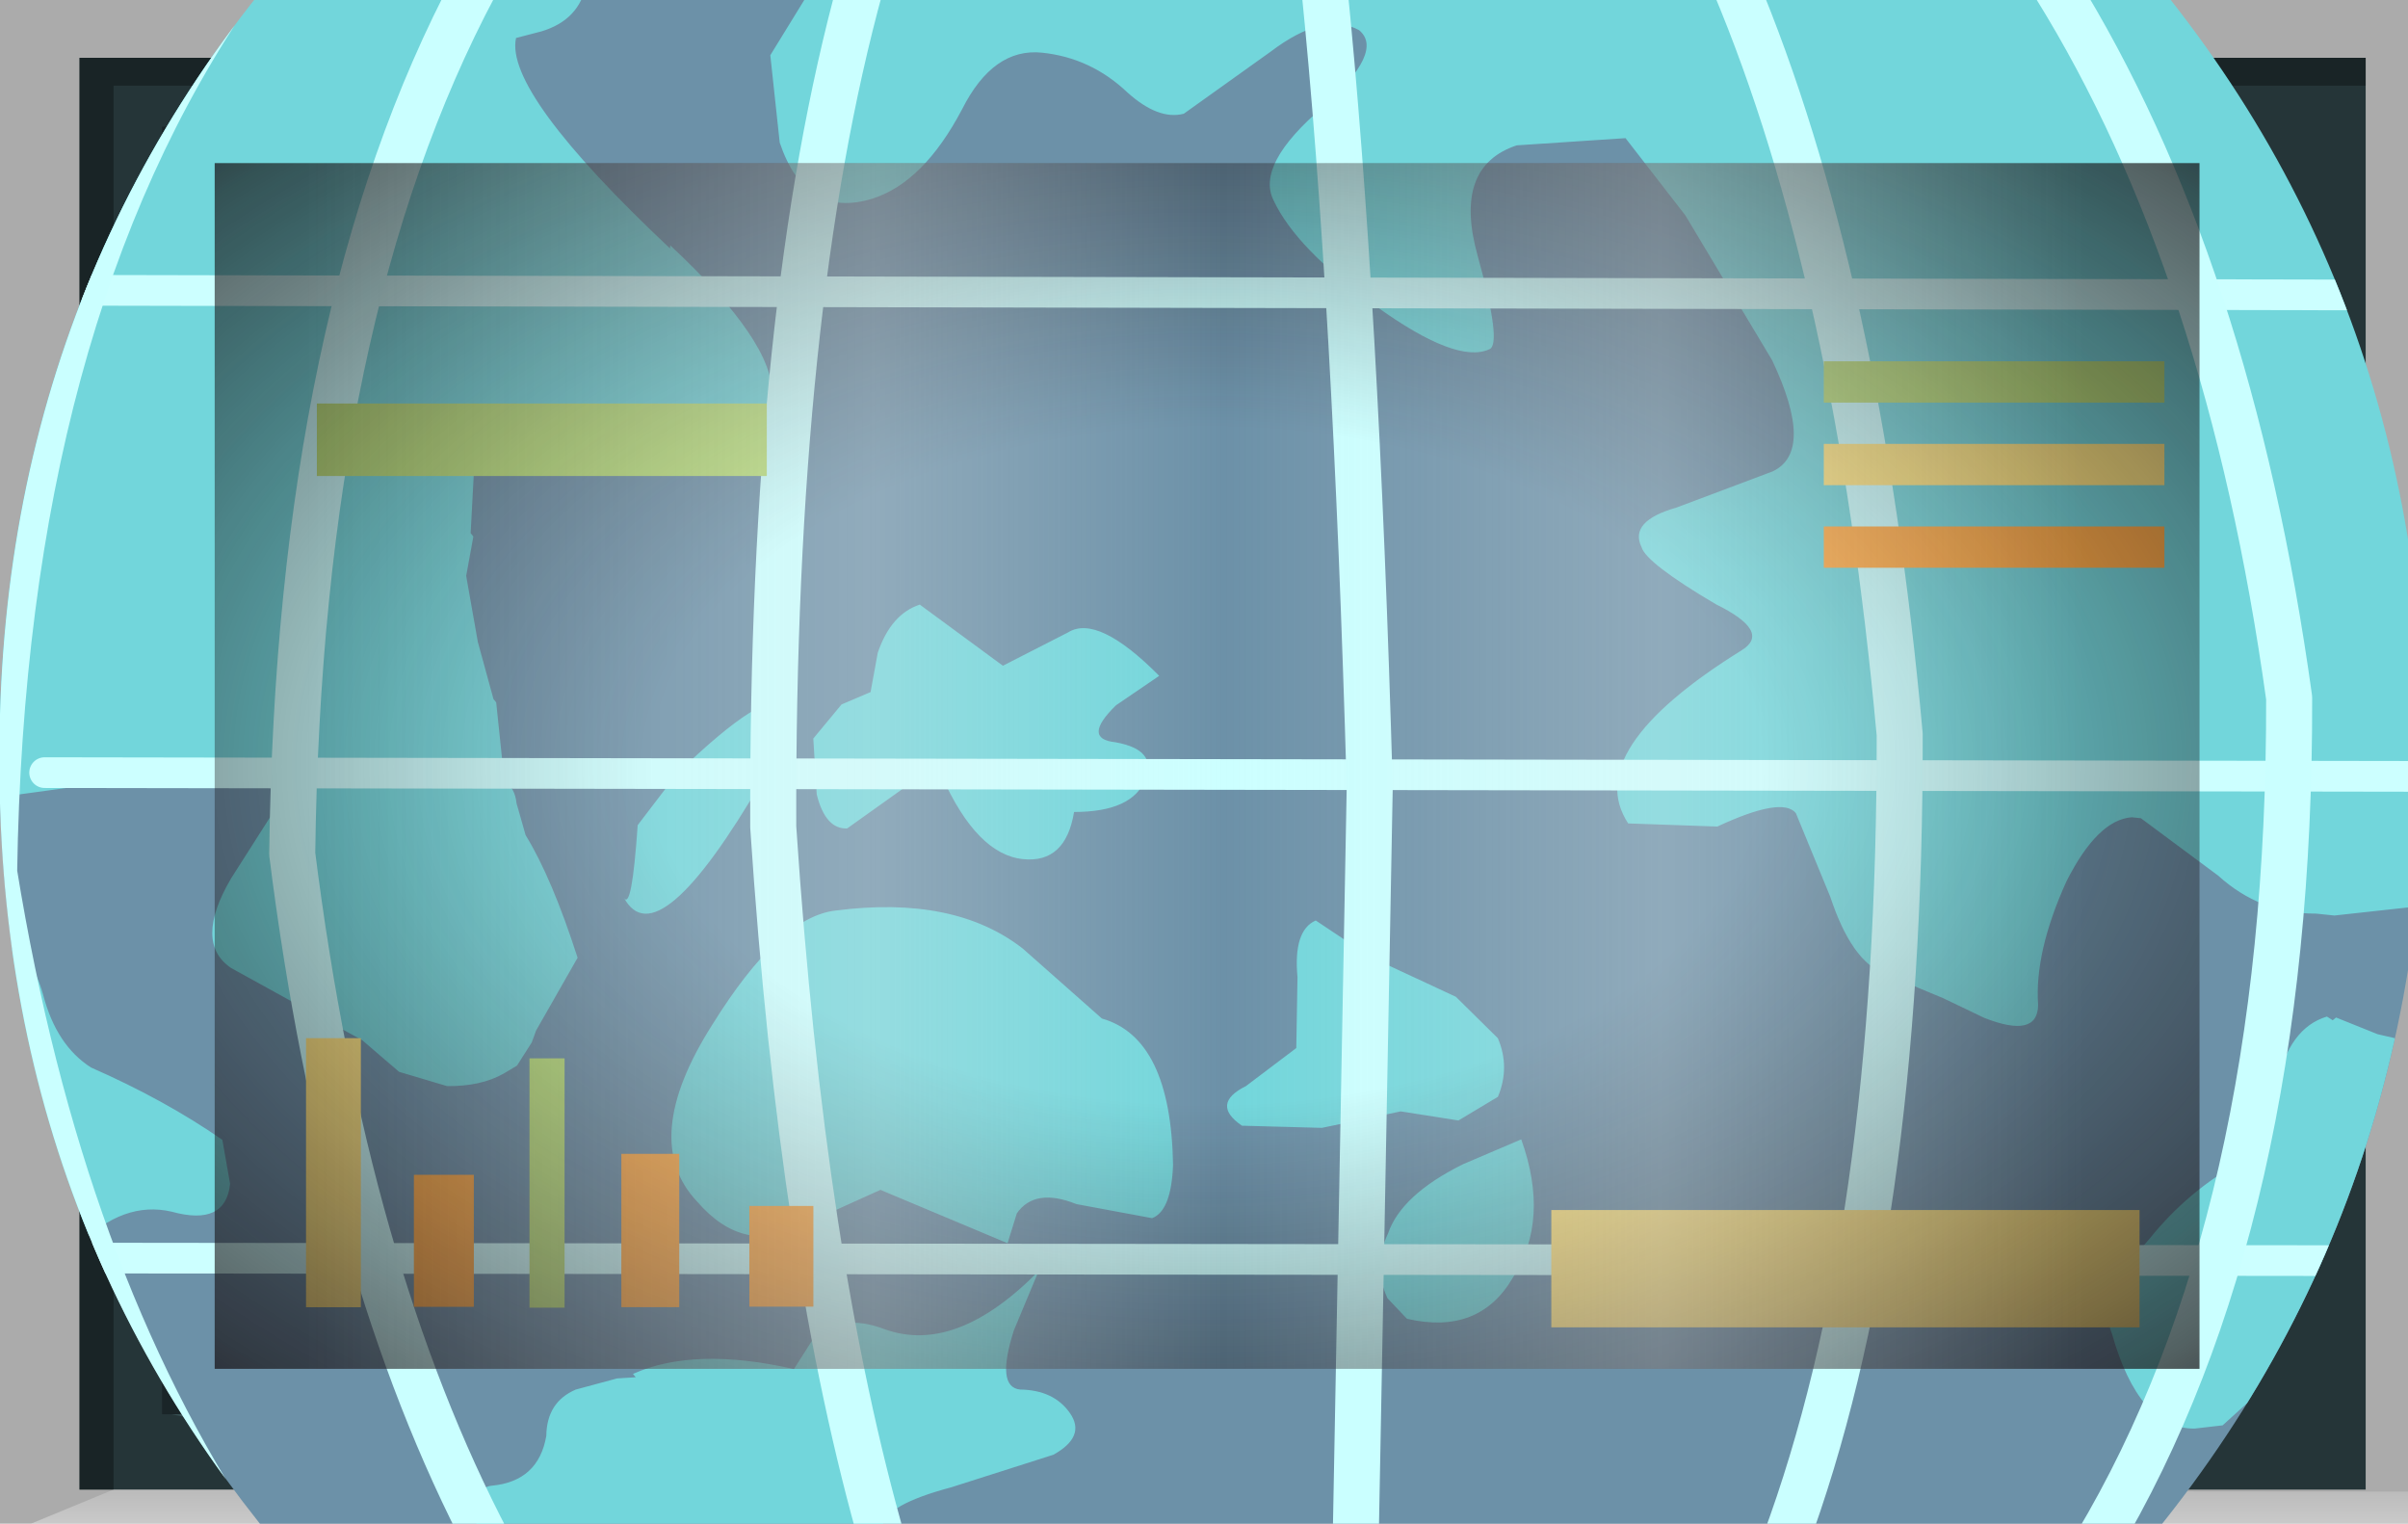 <?xml version="1.0" encoding="UTF-8" standalone="no"?>
<svg xmlns:xlink="http://www.w3.org/1999/xlink" height="73.8px" width="116.65px" xmlns="http://www.w3.org/2000/svg">
  <g transform="matrix(1.0, 0.0, 0.0, 1.0, 0.0, 0.0)">
    <use height="73.8" transform="matrix(1.0, 0.0, 0.0, 1.0, 0.0, 0.0)" width="116.65" xlink:href="#shape0"/>
    <clipPath id="clipPath0" transform="matrix(1.0, 0.0, 0.0, 1.0, 0.0, 0.0)">
      <use height="58.4" transform="matrix(1.0, 0.0, 0.0, 1.0, 10.4, 7.9)" width="96.15" xlink:href="#shape1"/>
    </clipPath>
    <g clip-path="url(#clipPath0)">
      <use height="29.45" transform="matrix(2.957, 0.308, -0.308, 2.957, 0.994, -13.064)" width="42.45" xlink:href="#shape2"/>
      <clipPath id="clipPath1" transform="">
        <use height="40.2" transform="matrix(2.957, 0.308, -0.308, 2.957, 6.382, -28.942)" width="39.55" xlink:href="#shape3"/>
      </clipPath>
    </g>
    <g clip-path="url(#clipPath1)">
      <use height="29.35" transform="matrix(2.957, 0.308, -0.308, 2.957, 0.846, -13.08)" width="42.3" xlink:href="#shape4"/>
    </g>
    <use height="2.0" transform="matrix(1.727, 0.0, 0.0, 2.841, 75.15, 58.609)" width="16.5" xlink:href="#shape5"/>
    <use height="2.0" transform="matrix(1.321, 0.0, 0.0, 1.756, 15.35, 19.544)" width="16.5" xlink:href="#shape6"/>
    <use height="2.0" transform="matrix(0.103, 0.0, 0.0, 6.038, 25.65, 51.262)" width="16.5" xlink:href="#shape6"/>
    <use height="2.0" transform="matrix(0.176, 0.0, 0.0, 3.197, 20.05, 56.903)" width="16.5" xlink:href="#shape7"/>
    <use height="2.0" transform="matrix(0.161, 0.0, 0.0, 6.516, 14.825, 50.284)" width="16.5" xlink:href="#shape5"/>
    <use height="2.0" transform="matrix(0.17, 0.0, 0.0, 3.713, 30.1, 55.887)" width="16.5" xlink:href="#shape7"/>
    <use height="2.0" transform="matrix(0.188, 0.0, 0.0, 2.439, 36.3, 58.411)" width="16.5" xlink:href="#shape7"/>
    <use height="2.0" transform="matrix(1.0, 0.0, 0.0, 1.0, 88.35, 17.5)" width="16.5" xlink:href="#shape6"/>
    <use height="2.0" transform="matrix(1.0, 0.0, 0.0, 1.0, 88.35, 21.5)" width="16.5" xlink:href="#shape5"/>
    <use height="2.0" transform="matrix(1.0, 0.0, 0.0, 1.0, 88.35, 25.5)" width="16.5" xlink:href="#shape7"/>
    <use height="58.4" transform="matrix(1.0, 0.0, 0.0, 1.0, 10.4, 7.9)" width="96.15" xlink:href="#shape8"/>
    <use height="0.0" id="price_tag_pt" transform="matrix(1.0, 0.0, 0.0, 1.0, 58.3, 83.45)" width="0.0" xlink:href="#sprite0"/>
  </g>
  <defs>
    <g id="shape0" transform="matrix(1.0, 0.0, 0.0, 1.0, 58.3, 36.9)">
      <path d="M58.35 -36.9 L58.35 36.9 -58.3 36.9 -58.3 -36.9 58.35 -36.9" fill="url(#gradient0)" fill-rule="evenodd" stroke="none"/>
      <path d="M-47.9 -29.0 L-47.9 29.4 48.25 29.4 48.25 -29.0 -47.9 -29.0 M-54.45 35.25 L-54.45 -34.1 56.3 -34.1 56.3 35.25 -54.45 35.25" fill="#253538" fill-rule="evenodd" stroke="none"/>
      <path d="M58.35 35.35 L58.35 36.9 -56.8 36.9 -52.8 35.25 58.35 35.35" fill="url(#gradient1)" fill-rule="evenodd" stroke="none"/>
      <path d="M-54.45 35.25 L-54.45 -34.1 56.3 -34.1 56.3 -32.75 -52.8 -32.75 -52.8 35.25 -54.45 35.25" fill="url(#gradient2)" fill-rule="evenodd" stroke="none"/>
      <path d="M-50.45 31.5 L48.25 31.5 48.7 32.6 -45.3 32.6 -50.45 31.5" fill="#385154" fill-rule="evenodd" stroke="none"/>
      <path d="M49.2 -30.75 L49.2 32.25 48.25 32.25 48.25 -30.75 49.2 -30.75" fill="#385154" fill-rule="evenodd" stroke="none"/>
      <path d="M-50.45 31.5 L-47.3 29.25 48.25 29.4 48.25 31.5 -50.45 31.5" fill="#1f2b2d" fill-rule="evenodd" stroke="none"/>
      <path d="M-47.9 -29.0 L-50.45 -30.75 48.25 -30.75 48.25 -29.0 -47.9 -29.0" fill="#111719" fill-rule="evenodd" stroke="none"/>
      <path d="M-47.9 -29.0 L-47.9 29.4 48.25 29.4 48.25 31.6 -50.45 31.6 -50.45 -30.75 48.25 -30.75 48.25 -29.0 -47.9 -29.0" fill="#1a2528" fill-rule="evenodd" stroke="none"/>
      <path d="M-47.9 -29.0 L48.25 -29.0 48.25 29.4 -47.9 29.4 -47.9 -29.0" fill="#6c91a8" fill-rule="evenodd" stroke="none"/>
    </g>
    <linearGradient gradientTransform="matrix(0.071, 0.0, 0.0, -0.071, 0.05, 0.0)" gradientUnits="userSpaceOnUse" id="gradient0" spreadMethod="pad" x1="-819.2" x2="819.2">
      <stop offset="0.086" stop-color="#000000" stop-opacity="0.329"/>
      <stop offset="0.227" stop-color="#000000" stop-opacity="0.329"/>
    </linearGradient>
    <linearGradient gradientTransform="matrix(0.0, -0.003, -0.003, 0.0, 0.75, 35.9)" gradientUnits="userSpaceOnUse" id="gradient1" spreadMethod="pad" x1="-819.2" x2="819.2">
      <stop offset="0.0" stop-color="#ffffff" stop-opacity="0.514"/>
      <stop offset="0.655" stop-color="#ffffff" stop-opacity="0.176"/>
    </linearGradient>
    <linearGradient gradientTransform="matrix(0.068, 0.0, 0.0, -0.068, 0.9, 0.6)" gradientUnits="userSpaceOnUse" id="gradient2" spreadMethod="pad" x1="-819.2" x2="819.2">
      <stop offset="0.086" stop-color="#000000" stop-opacity="0.329"/>
      <stop offset="0.227" stop-color="#000000" stop-opacity="0.329"/>
    </linearGradient>
    <g id="shape1" transform="matrix(1.0, 0.0, 0.0, 1.0, 47.9, 29.0)">
      <path d="M-47.9 -29.0 L48.25 -29.0 48.25 29.4 -47.9 29.4 -47.9 -29.0" fill="url(#gradient3)" fill-rule="evenodd" stroke="none"/>
    </g>
    <radialGradient cx="0" cy="0" gradientTransform="matrix(0.095, 0.0, 0.0, -0.058, 0.2, 0.2)" gradientUnits="userSpaceOnUse" id="gradient3" r="819.2" spreadMethod="pad">
      <stop offset="0.345" stop-color="#130c0e" stop-opacity="0.0"/>
      <stop offset="0.847" stop-color="#130c0e" stop-opacity="0.651"/>
      <stop offset="1.0" stop-color="#130c0e" stop-opacity="0.949"/>
    </radialGradient>
    <g id="shape2" transform="matrix(1.0, 0.0, 0.0, 1.0, 21.6, 15.8)">
      <path d="M18.25 -15.8 L20.85 9.5 -19.0 13.65 -21.6 -11.65 18.25 -15.8" fill="url(#gradient4)" fill-rule="evenodd" stroke="none"/>
    </g>
    <radialGradient cx="0" cy="0" gradientTransform="matrix(-0.041, 0.0, 0.0, -0.043, 0.0, 0.0)" gradientUnits="userSpaceOnUse" id="gradient4" r="819.2" spreadMethod="pad">
      <stop offset="0.0" stop-color="#caffff" stop-opacity="0.847"/>
      <stop offset="0.267" stop-color="#bef0f0" stop-opacity="0.4"/>
      <stop offset="0.592" stop-color="#b7e6e6" stop-opacity="0.094"/>
      <stop offset="1.0" stop-color="#b4e3e3" stop-opacity="0.0"/>
    </radialGradient>
    <g id="shape3" transform="matrix(1.0, 0.0, 0.0, 1.0, 20.35, 21.3)">
      <path d="M19.1 -3.3 Q19.95 5.0 14.85 11.45 9.75 17.95 1.6 18.8 -6.55 19.65 -12.95 14.45 -19.35 9.2 -20.2 0.95 -21.1 -7.35 -15.95 -13.8 -10.85 -20.3 -2.7 -21.15 5.45 -22.05 11.8 -16.8 18.2 -11.6 19.1 -3.3" fill="#6c91a8" fill-rule="evenodd" stroke="none"/>
    </g>
    <g id="shape4" transform="matrix(1.0, 0.0, 0.0, 1.0, 21.65, 15.8)">
      <path d="M19.1 -3.3 Q19.85 4.05 15.95 10.0 L-14.4 13.15 Q-19.45 8.2 -20.2 0.95 -21.0 -6.3 -17.15 -12.1 L13.45 -15.3 Q18.3 -10.45 19.1 -3.3" fill="#6c91a8" fill-rule="evenodd" stroke="none"/>
      <path d="M-12.05 -13.0 L-12.0 -12.65 Q-12.05 -12.05 -12.65 -11.8 L-13.05 -11.65 Q-13.15 -10.75 -10.2 -8.5 L-10.2 -8.55 Q-8.35 -7.15 -8.3 -6.3 -8.15 -5.25 -10.2 -5.05 L-13.0 -4.55 -12.95 -3.55 -12.9 -3.5 -12.95 -2.85 -12.65 -1.8 -12.3 -0.9 -12.25 -0.85 -12.05 0.1 -12.0 0.4 Q-11.8 0.5 -11.75 0.75 L-11.55 1.25 Q-11.05 1.9 -10.5 3.15 L-11.05 4.4 -11.1 4.6 -11.3 5.0 -11.5 5.15 Q-11.85 5.4 -12.4 5.45 L-13.2 5.3 -13.85 4.85 -14.8 4.45 -16.1 3.9 Q-16.75 3.55 -16.25 2.45 L-15.45 0.85 -18.0 1.0 -20.25 1.55 -21.65 -12.0 -12.05 -13.0 M3.2 7.3 Q2.9 6.8 3.1 6.25 3.25 5.6 4.2 5.0 L5.1 4.5 Q5.7 5.75 5.2 6.75 4.75 7.75 3.55 7.6 L3.2 7.3 M3.8 2.3 L4.55 2.9 Q4.8 3.35 4.65 3.85 L4.05 4.3 3.1 4.25 1.85 4.65 0.55 4.75 Q0.0 4.45 0.55 4.1 L1.3 3.4 1.2 2.25 Q1.05 1.5 1.4 1.3 L2.35 1.8 3.8 2.3 M18.1 1.15 L18.8 1.35 20.0 1.5 20.65 7.55 20.2 7.7 19.35 7.4 18.35 6.55 18.25 6.5 17.8 7.0 16.95 7.95 16.5 8.05 Q15.6 8.15 15.0 6.65 14.7 6.1 15.45 5.05 16.0 4.2 16.8 3.65 L17.25 2.35 Q17.35 1.4 17.95 1.15 L18.05 1.2 18.1 1.15 M6.2 -10.75 L5.1 -11.9 3.35 -11.6 Q2.35 -11.15 2.9 -9.75 3.45 -8.35 3.25 -8.25 2.75 -7.95 1.35 -8.75 -0.05 -9.55 -0.5 -10.3 -0.85 -10.85 0.15 -11.9 1.05 -12.9 0.6 -13.2 0.0 -13.45 -0.8 -12.7 L-2.1 -11.55 Q-2.5 -11.4 -3.05 -11.8 -3.7 -12.3 -4.5 -12.3 -5.3 -12.3 -5.7 -11.25 -6.2 -10.0 -7.0 -9.65 -8.05 -9.2 -8.6 -10.4 L-8.9 -11.8 -8.3 -13.05 18.2 -15.8 19.75 -0.9 17.9 -0.5 17.75 -0.5 17.6 -0.5 Q16.7 -0.4 15.95 -0.95 L14.6 -1.75 14.45 -1.75 Q13.9 -1.65 13.5 -0.6 13.1 0.6 13.25 1.45 13.3 2.0 12.4 1.75 L11.7 1.5 10.7 1.2 Q10.15 1.05 9.7 0.05 L9.0 -1.25 Q8.75 -1.5 7.75 -0.9 L6.3 -0.8 Q5.4 -1.9 7.85 -3.8 8.3 -4.15 7.35 -4.5 6.15 -5.05 6.05 -5.3 5.8 -5.7 6.55 -6.0 L8.05 -6.75 Q8.7 -7.15 7.85 -8.55 L6.2 -10.75 M-7.8 -0.05 Q-9.2 3.05 -9.85 2.1 -9.7 2.3 -9.75 0.9 L-9.2 0.0 Q-7.9 -1.55 -7.55 -1.3 -7.3 -1.15 -7.8 -0.05 M-20.0 3.95 L-19.85 3.95 Q-19.4 3.9 -19.1 4.65 -18.8 5.45 -18.2 5.75 -16.95 6.15 -15.95 6.7 L-15.75 7.4 Q-15.75 8.1 -16.65 7.95 -17.45 7.85 -18.1 8.65 L-19.25 9.95 -19.35 10.05 -20.0 3.95 M-6.3 9.45 L-6.05 8.95 Q-5.65 8.45 -4.9 8.65 -3.7 8.95 -2.5 7.45 L-2.8 8.45 Q-3.0 9.4 -2.6 9.4 -2.05 9.35 -1.75 9.7 -1.45 10.05 -1.95 10.4 L-3.55 11.1 Q-4.6 11.5 -4.6 11.85 L-4.65 12.15 -11.15 12.8 -11.2 12.3 Q-11.25 11.9 -11.0 11.85 -10.25 11.7 -10.2 10.95 -10.25 10.4 -9.8 10.15 L-9.15 9.9 -8.85 9.85 -8.9 9.8 Q-7.95 9.25 -6.3 9.45 M-3.3 2.25 L-1.9 3.25 Q-0.75 3.45 -0.5 5.5 -0.45 6.25 -0.75 6.4 L-2.0 6.3 Q-2.7 6.1 -2.95 6.55 L-3.05 7.05 -5.2 6.4 -6.4 7.1 Q-7.3 7.7 -8.15 6.9 -9.2 6.0 -8.2 4.0 -7.3 2.15 -6.4 1.95 -4.5 1.5 -3.3 2.25 M-7.05 -0.8 L-6.65 -1.4 -6.2 -1.65 -6.15 -2.3 Q-6.0 -2.95 -5.55 -3.15 L-4.1 -2.3 -3.1 -2.95 Q-2.65 -3.3 -1.55 -2.4 L-2.2 -1.85 Q-2.7 -1.25 -2.15 -1.25 -1.45 -1.2 -1.6 -0.7 -1.75 -0.15 -2.7 -0.05 -2.75 0.8 -3.45 0.8 -4.2 0.8 -4.9 -0.4 -5.05 -0.7 -5.5 -0.15 L-6.35 0.6 Q-6.7 0.65 -6.9 0.1 L-7.05 -0.8" fill="#72d6db" fill-rule="evenodd" stroke="none"/>
      <path d="M-19.45 1.05 L19.55 -2.95 M-19.45 9.0 L20.35 4.9 M-19.45 -6.85 L18.75 -10.75" fill="none" stroke="#ccffff" stroke-linecap="round" stroke-linejoin="round" stroke-width="0.5"/>
      <path d="M-7.5 -13.5 L-7.55 -13.1 Q-8.45 -7.7 -7.55 0.7 -6.35 7.7 -4.55 12.15" fill="none" stroke="#caffff" stroke-linecap="round" stroke-linejoin="round" stroke-width="0.75"/>
      <path d="M-0.05 -13.9 Q1.0 -8.85 2.05 -0.95 L3.1 11.35" fill="none" stroke="#caffff" stroke-linecap="round" stroke-linejoin="round" stroke-width="0.75"/>
      <path d="M6.4 -14.95 L6.6 -14.6 Q9.1 -10.05 10.55 -2.7 11.4 5.35 10.05 10.6" fill="none" stroke="#caffff" stroke-linecap="round" stroke-linejoin="round" stroke-width="0.75"/>
      <path d="M11.8 -15.1 Q15.1 -10.85 16.8 -3.95 17.7 4.5 15.1 10.1" fill="none" stroke="#caffff" stroke-linecap="round" stroke-linejoin="round" stroke-width="0.75"/>
      <path d="M-17.5 -12.45 L-17.7 -12.05 Q-20.9 -6.25 -20.1 2.75 -18.35 9.2 -15.0 13.2" fill="none" stroke="#caffff" stroke-linecap="round" stroke-linejoin="round" stroke-width="0.75"/>
      <path d="M-13.6 -12.85 L-13.8 -12.45 Q-16.1 -6.8 -15.3 1.95 -13.75 8.6 -10.95 12.8" fill="none" stroke="#caffff" stroke-linecap="round" stroke-linejoin="round" stroke-width="0.75"/>
    </g>
    <g id="shape5" transform="matrix(1.0, 0.0, 0.0, 1.0, 8.25, 1.0)">
      <path d="M-8.25 -1.0 L8.25 -1.0 8.25 1.0 -8.25 1.0 -8.25 -1.0" fill="#ffe783" fill-rule="evenodd" stroke="none"/>
    </g>
    <g id="shape6" transform="matrix(1.0, 0.0, 0.0, 1.0, 8.25, 1.0)">
      <path d="M-8.25 -1.0 L8.25 -1.0 8.25 1.0 -8.25 1.0 -8.25 -1.0" fill="#b9e07c" fill-rule="evenodd" stroke="none"/>
    </g>
    <g id="shape7" transform="matrix(1.0, 0.0, 0.0, 1.0, 8.25, 1.0)">
      <path d="M-8.25 -1.0 L8.25 -1.0 8.25 1.0 -8.25 1.0 -8.25 -1.0" fill="#ffac48" fill-rule="evenodd" stroke="none"/>
    </g>
    <g id="shape8" transform="matrix(1.0, 0.0, 0.0, 1.0, 47.9, 29.0)">
      <path d="M-47.9 -29.0 L48.25 -29.0 48.25 29.4 -47.9 29.4 -47.9 -29.0" fill="url(#gradient5)" fill-rule="evenodd" stroke="none"/>
      <path d="M-47.9 -29.0 L48.25 -29.0 48.25 29.4 -47.9 29.4 -47.9 -29.0" fill="url(#gradient6)" fill-rule="evenodd" stroke="none"/>
    </g>
    <radialGradient cx="0" cy="0" gradientTransform="matrix(0.095, 0.0, 0.0, -0.058, 0.2, 0.2)" gradientUnits="userSpaceOnUse" id="gradient5" r="819.2" spreadMethod="pad">
      <stop offset="0.345" stop-color="#130c0e" stop-opacity="0.0"/>
      <stop offset="0.847" stop-color="#130c0e" stop-opacity="0.651"/>
      <stop offset="1.0" stop-color="#130c0e" stop-opacity="0.949"/>
    </radialGradient>
    <linearGradient gradientTransform="matrix(0.055, 0.0, 0.0, -0.055, 1.5, 0.2)" gradientUnits="userSpaceOnUse" id="gradient6" spreadMethod="pad" x1="-819.2" x2="819.2">
      <stop offset="0.0" stop-color="#e1e1e1" stop-opacity="0.0"/>
      <stop offset="0.306" stop-color="#ededed" stop-opacity="0.286"/>
      <stop offset="0.494" stop-color="#eaeaea" stop-opacity="0.0"/>
      <stop offset="0.729" stop-color="#ededed" stop-opacity="0.278"/>
      <stop offset="0.957" stop-color="#e1e1e1" stop-opacity="0.0"/>
    </linearGradient>
  </defs>
</svg>
